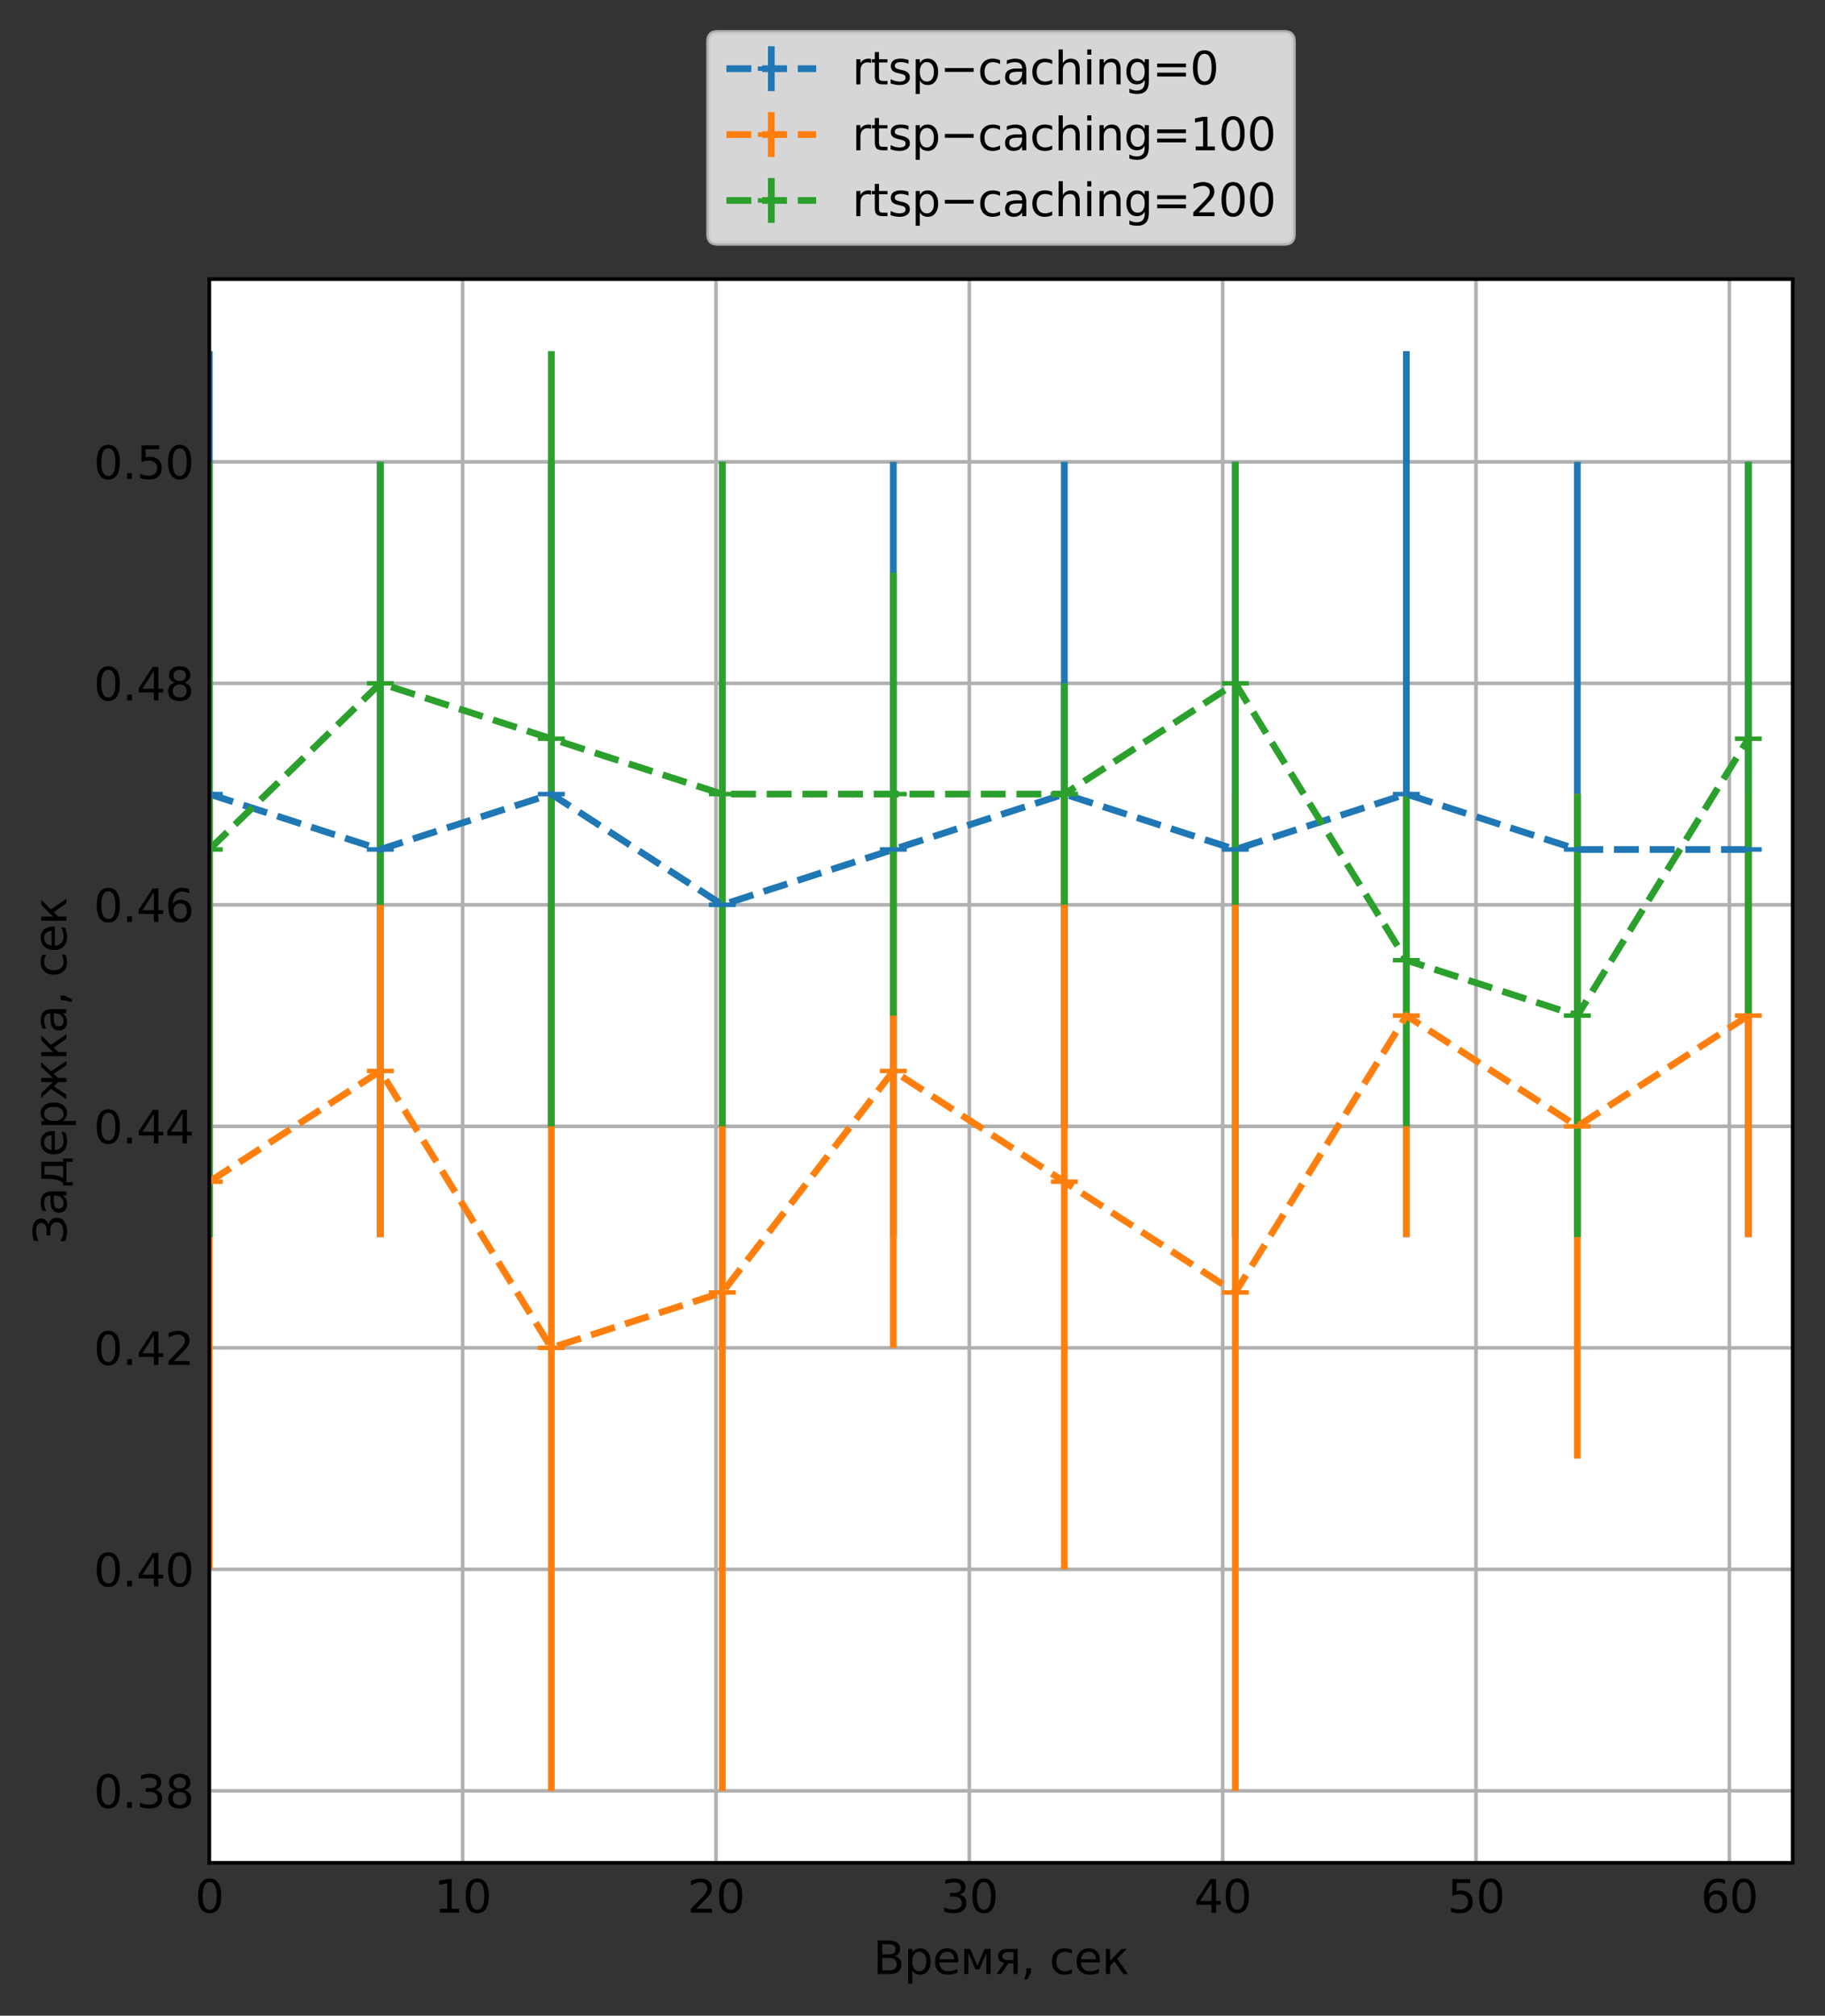 <?xml version="1.0" encoding="utf-8" standalone="no"?>
<!DOCTYPE svg PUBLIC "-//W3C//DTD SVG 1.1//EN"
  "http://www.w3.org/Graphics/SVG/1.1/DTD/svg11.dtd">
<svg xmlns:xlink="http://www.w3.org/1999/xlink" width="406.644pt" height="449.032pt" viewBox="0 0 406.644 449.032" xmlns="http://www.w3.org/2000/svg" version="1.1">
 <rect x="0" y="0" width="406.644" height="449.032" fill="#333333" stroke="none"/>
 <defs>
  <style type="text/css">*{stroke-linejoin: round; stroke-linecap: butt}</style>
 </defs>
 <g id="figure_1">
  <g id="patch_1">
   <path d="M 0 449.032 
L 406.644 449.032 
L 406.644 0 
L 0 0 
L 0 449.032 
z
" style="fill: none"/>
  </g>
  <g id="axes_1">
   <g id="patch_2">
    <path d="M 46.644 414.976 
L 399.444 414.976 
L 399.444 62.176 
L 46.644 62.176 
z
" style="fill: #ffffff"/>
   </g>
   <g id="matplotlib.axis_1">
    <g id="xtick_1">
     <g id="line2d_1">
      <path d="M 46.644 414.976 
L 46.644 62.176 
" clip-path="url(#p36dd90686d)" style="fill: none; stroke: #b0b0b0; stroke-width: 0.8; stroke-linecap: square"/>
     </g>
     <g id="line2d_2"/>
     <g id="text_1">
      <!-- 0 -->
      <g transform="translate(43.462 426.074)scale(0.1 -0.1)">
       <defs>
        <path id="DejaVuSans-30" d="M 2034 4250 
Q 1547 4250 1301 3770 
Q 1056 3291 1056 2328 
Q 1056 1369 1301 889 
Q 1547 409 2034 409 
Q 2525 409 2770 889 
Q 3016 1369 3016 2328 
Q 3016 3291 2770 3770 
Q 2525 4250 2034 4250 
z
M 2034 4750 
Q 2819 4750 3233 4129 
Q 3647 3509 3647 2328 
Q 3647 1150 3233 529 
Q 2819 -91 2034 -91 
Q 1250 -91 836 529 
Q 422 1150 422 2328 
Q 422 3509 836 4129 
Q 1250 4750 2034 4750 
z
" transform="scale(0.016)"/>
       </defs>
       <use xlink:href="#DejaVuSans-30"/>
      </g>
     </g>
    </g>
    <g id="xtick_2">
     <g id="line2d_3">
      <path d="M 103.092 414.976 
L 103.092 62.176 
" clip-path="url(#p36dd90686d)" style="fill: none; stroke: #b0b0b0; stroke-width: 0.8; stroke-linecap: square"/>
     </g>
     <g id="line2d_4"/>
     <g id="text_2">
      <!-- 10 -->
      <g transform="translate(96.729 426.074)scale(0.1 -0.1)">
       <defs>
        <path id="DejaVuSans-31" d="M 794 531 
L 1825 531 
L 1825 4091 
L 703 3866 
L 703 4441 
L 1819 4666 
L 2450 4666 
L 2450 531 
L 3481 531 
L 3481 0 
L 794 0 
L 794 531 
z
" transform="scale(0.016)"/>
       </defs>
       <use xlink:href="#DejaVuSans-31"/>
       <use xlink:href="#DejaVuSans-30" x="63.623"/>
      </g>
     </g>
    </g>
    <g id="xtick_3">
     <g id="line2d_5">
      <path d="M 159.54 414.976 
L 159.54 62.176 
" clip-path="url(#p36dd90686d)" style="fill: none; stroke: #b0b0b0; stroke-width: 0.8; stroke-linecap: square"/>
     </g>
     <g id="line2d_6"/>
     <g id="text_3">
      <!-- 20 -->
      <g transform="translate(153.177 426.074)scale(0.1 -0.1)">
       <defs>
        <path id="DejaVuSans-32" d="M 1228 531 
L 3431 531 
L 3431 0 
L 469 0 
L 469 531 
Q 828 903 1448 1529 
Q 2069 2156 2228 2338 
Q 2531 2678 2651 2914 
Q 2772 3150 2772 3378 
Q 2772 3750 2511 3984 
Q 2250 4219 1831 4219 
Q 1534 4219 1204 4116 
Q 875 4013 500 3803 
L 500 4441 
Q 881 4594 1212 4672 
Q 1544 4750 1819 4750 
Q 2544 4750 2975 4387 
Q 3406 4025 3406 3419 
Q 3406 3131 3298 2873 
Q 3191 2616 2906 2266 
Q 2828 2175 2409 1742 
Q 1991 1309 1228 531 
z
" transform="scale(0.016)"/>
       </defs>
       <use xlink:href="#DejaVuSans-32"/>
       <use xlink:href="#DejaVuSans-30" x="63.623"/>
      </g>
     </g>
    </g>
    <g id="xtick_4">
     <g id="line2d_7">
      <path d="M 215.988 414.976 
L 215.988 62.176 
" clip-path="url(#p36dd90686d)" style="fill: none; stroke: #b0b0b0; stroke-width: 0.8; stroke-linecap: square"/>
     </g>
     <g id="line2d_8"/>
     <g id="text_4">
      <!-- 30 -->
      <g transform="translate(209.625 426.074)scale(0.1 -0.1)">
       <defs>
        <path id="DejaVuSans-33" d="M 2597 2516 
Q 3050 2419 3304 2112 
Q 3559 1806 3559 1356 
Q 3559 666 3084 287 
Q 2609 -91 1734 -91 
Q 1441 -91 1130 -33 
Q 819 25 488 141 
L 488 750 
Q 750 597 1062 519 
Q 1375 441 1716 441 
Q 2309 441 2620 675 
Q 2931 909 2931 1356 
Q 2931 1769 2642 2001 
Q 2353 2234 1838 2234 
L 1294 2234 
L 1294 2753 
L 1863 2753 
Q 2328 2753 2575 2939 
Q 2822 3125 2822 3475 
Q 2822 3834 2567 4026 
Q 2313 4219 1838 4219 
Q 1578 4219 1281 4162 
Q 984 4106 628 3988 
L 628 4550 
Q 988 4650 1302 4700 
Q 1616 4750 1894 4750 
Q 2613 4750 3031 4423 
Q 3450 4097 3450 3541 
Q 3450 3153 3228 2886 
Q 3006 2619 2597 2516 
z
" transform="scale(0.016)"/>
       </defs>
       <use xlink:href="#DejaVuSans-33"/>
       <use xlink:href="#DejaVuSans-30" x="63.623"/>
      </g>
     </g>
    </g>
    <g id="xtick_5">
     <g id="line2d_9">
      <path d="M 272.436 414.976 
L 272.436 62.176 
" clip-path="url(#p36dd90686d)" style="fill: none; stroke: #b0b0b0; stroke-width: 0.8; stroke-linecap: square"/>
     </g>
     <g id="line2d_10"/>
     <g id="text_5">
      <!-- 40 -->
      <g transform="translate(266.073 426.074)scale(0.1 -0.1)">
       <defs>
        <path id="DejaVuSans-34" d="M 2419 4116 
L 825 1625 
L 2419 1625 
L 2419 4116 
z
M 2253 4666 
L 3047 4666 
L 3047 1625 
L 3713 1625 
L 3713 1100 
L 3047 1100 
L 3047 0 
L 2419 0 
L 2419 1100 
L 313 1100 
L 313 1709 
L 2253 4666 
z
" transform="scale(0.016)"/>
       </defs>
       <use xlink:href="#DejaVuSans-34"/>
       <use xlink:href="#DejaVuSans-30" x="63.623"/>
      </g>
     </g>
    </g>
    <g id="xtick_6">
     <g id="line2d_11">
      <path d="M 328.884 414.976 
L 328.884 62.176 
" clip-path="url(#p36dd90686d)" style="fill: none; stroke: #b0b0b0; stroke-width: 0.8; stroke-linecap: square"/>
     </g>
     <g id="line2d_12"/>
     <g id="text_6">
      <!-- 50 -->
      <g transform="translate(322.521 426.074)scale(0.1 -0.1)">
       <defs>
        <path id="DejaVuSans-35" d="M 691 4666 
L 3169 4666 
L 3169 4134 
L 1269 4134 
L 1269 2991 
Q 1406 3038 1543 3061 
Q 1681 3084 1819 3084 
Q 2600 3084 3056 2656 
Q 3513 2228 3513 1497 
Q 3513 744 3044 326 
Q 2575 -91 1722 -91 
Q 1428 -91 1123 -41 
Q 819 9 494 109 
L 494 744 
Q 775 591 1075 516 
Q 1375 441 1709 441 
Q 2250 441 2565 725 
Q 2881 1009 2881 1497 
Q 2881 1984 2565 2268 
Q 2250 2553 1709 2553 
Q 1456 2553 1204 2497 
Q 953 2441 691 2322 
L 691 4666 
z
" transform="scale(0.016)"/>
       </defs>
       <use xlink:href="#DejaVuSans-35"/>
       <use xlink:href="#DejaVuSans-30" x="63.623"/>
      </g>
     </g>
    </g>
    <g id="xtick_7">
     <g id="line2d_13">
      <path d="M 385.332 414.976 
L 385.332 62.176 
" clip-path="url(#p36dd90686d)" style="fill: none; stroke: #b0b0b0; stroke-width: 0.8; stroke-linecap: square"/>
     </g>
     <g id="line2d_14"/>
     <g id="text_7">
      <!-- 60 -->
      <g transform="translate(378.969 426.074)scale(0.1 -0.1)">
       <defs>
        <path id="DejaVuSans-36" d="M 2113 2584 
Q 1688 2584 1439 2293 
Q 1191 2003 1191 1497 
Q 1191 994 1439 701 
Q 1688 409 2113 409 
Q 2538 409 2786 701 
Q 3034 994 3034 1497 
Q 3034 2003 2786 2293 
Q 2538 2584 2113 2584 
z
M 3366 4563 
L 3366 3988 
Q 3128 4100 2886 4159 
Q 2644 4219 2406 4219 
Q 1781 4219 1451 3797 
Q 1122 3375 1075 2522 
Q 1259 2794 1537 2939 
Q 1816 3084 2150 3084 
Q 2853 3084 3261 2657 
Q 3669 2231 3669 1497 
Q 3669 778 3244 343 
Q 2819 -91 2113 -91 
Q 1303 -91 875 529 
Q 447 1150 447 2328 
Q 447 3434 972 4092 
Q 1497 4750 2381 4750 
Q 2619 4750 2861 4703 
Q 3103 4656 3366 4563 
z
" transform="scale(0.016)"/>
       </defs>
       <use xlink:href="#DejaVuSans-36"/>
       <use xlink:href="#DejaVuSans-30" x="63.623"/>
      </g>
     </g>
    </g>
    <g id="text_8">
     <!-- Время, сек -->
     <g transform="translate(194.559 439.753)scale(0.1 -0.1)">
      <defs>
       <path id="DejaVuSans-412" d="M 1259 2228 
L 1259 519 
L 2272 519 
Q 2781 519 3026 730 
Q 3272 941 3272 1375 
Q 3272 1813 3026 2020 
Q 2781 2228 2272 2228 
L 1259 2228 
z
M 1259 4147 
L 1259 2741 
L 2194 2741 
Q 2656 2741 2882 2914 
Q 3109 3088 3109 3444 
Q 3109 3797 2882 3972 
Q 2656 4147 2194 4147 
L 1259 4147 
z
M 628 4666 
L 2241 4666 
Q 2963 4666 3353 4366 
Q 3744 4066 3744 3513 
Q 3744 3084 3544 2831 
Q 3344 2578 2956 2516 
Q 3422 2416 3680 2098 
Q 3938 1781 3938 1306 
Q 3938 681 3513 340 
Q 3088 0 2303 0 
L 628 0 
L 628 4666 
z
" transform="scale(0.016)"/>
       <path id="DejaVuSans-440" d="M 1159 525 
L 1159 -1331 
L 581 -1331 
L 581 3500 
L 1159 3500 
L 1159 2969 
Q 1341 3281 1617 3432 
Q 1894 3584 2278 3584 
Q 2916 3584 3314 3078 
Q 3713 2572 3713 1747 
Q 3713 922 3314 415 
Q 2916 -91 2278 -91 
Q 1894 -91 1617 61 
Q 1341 213 1159 525 
z
M 3116 1747 
Q 3116 2381 2855 2742 
Q 2594 3103 2138 3103 
Q 1681 3103 1420 2742 
Q 1159 2381 1159 1747 
Q 1159 1113 1420 752 
Q 1681 391 2138 391 
Q 2594 391 2855 752 
Q 3116 1113 3116 1747 
z
" transform="scale(0.016)"/>
       <path id="DejaVuSans-435" d="M 3597 1894 
L 3597 1613 
L 953 1613 
Q 991 1019 1311 708 
Q 1631 397 2203 397 
Q 2534 397 2845 478 
Q 3156 559 3463 722 
L 3463 178 
Q 3153 47 2828 -22 
Q 2503 -91 2169 -91 
Q 1331 -91 842 396 
Q 353 884 353 1716 
Q 353 2575 817 3079 
Q 1281 3584 2069 3584 
Q 2775 3584 3186 3129 
Q 3597 2675 3597 1894 
z
M 3022 2063 
Q 3016 2534 2758 2815 
Q 2500 3097 2075 3097 
Q 1594 3097 1305 2825 
Q 1016 2553 972 2059 
L 3022 2063 
z
" transform="scale(0.016)"/>
       <path id="DejaVuSans-43c" d="M 581 3500 
L 1422 3500 
L 2416 1156 
L 3413 3500 
L 4247 3500 
L 4247 0 
L 3669 0 
L 3669 2950 
L 2703 672 
L 2128 672 
L 1159 2950 
L 1159 0 
L 581 0 
L 581 3500 
z
" transform="scale(0.016)"/>
       <path id="DejaVuSans-44f" d="M 1181 2491 
Q 1181 2231 1381 2084 
Q 1581 1938 1953 1938 
L 2728 1938 
L 2728 3041 
L 1953 3041 
Q 1581 3041 1381 2897 
Q 1181 2753 1181 2491 
z
M 363 0 
L 1431 1534 
Q 1069 1616 828 1830 
Q 588 2044 588 2491 
Q 588 2997 923 3248 
Q 1259 3500 1938 3500 
L 3306 3500 
L 3306 0 
L 2728 0 
L 2728 1478 
L 2013 1478 
L 981 0 
L 363 0 
z
" transform="scale(0.016)"/>
       <path id="DejaVuSans-2c" d="M 750 794 
L 1409 794 
L 1409 256 
L 897 -744 
L 494 -744 
L 750 256 
L 750 794 
z
" transform="scale(0.016)"/>
       <path id="DejaVuSans-20" transform="scale(0.016)"/>
       <path id="DejaVuSans-441" d="M 3122 3366 
L 3122 2828 
Q 2878 2963 2633 3030 
Q 2388 3097 2138 3097 
Q 1578 3097 1268 2742 
Q 959 2388 959 1747 
Q 959 1106 1268 751 
Q 1578 397 2138 397 
Q 2388 397 2633 464 
Q 2878 531 3122 666 
L 3122 134 
Q 2881 22 2623 -34 
Q 2366 -91 2075 -91 
Q 1284 -91 818 406 
Q 353 903 353 1747 
Q 353 2603 823 3093 
Q 1294 3584 2113 3584 
Q 2378 3584 2631 3529 
Q 2884 3475 3122 3366 
z
" transform="scale(0.016)"/>
       <path id="DejaVuSans-43a" d="M 581 3500 
L 1153 3500 
L 1153 1856 
L 2775 3500 
L 3481 3500 
L 2144 2147 
L 3653 0 
L 3009 0 
L 1769 1766 
L 1153 1141 
L 1153 0 
L 581 0 
L 581 3500 
z
" transform="scale(0.016)"/>
      </defs>
      <use xlink:href="#DejaVuSans-412"/>
      <use xlink:href="#DejaVuSans-440" x="68.604"/>
      <use xlink:href="#DejaVuSans-435" x="132.08"/>
      <use xlink:href="#DejaVuSans-43c" x="193.604"/>
      <use xlink:href="#DejaVuSans-44f" x="269.043"/>
      <use xlink:href="#DejaVuSans-2c" x="329.199"/>
      <use xlink:href="#DejaVuSans-20" x="360.986"/>
      <use xlink:href="#DejaVuSans-441" x="392.773"/>
      <use xlink:href="#DejaVuSans-435" x="447.754"/>
      <use xlink:href="#DejaVuSans-43a" x="509.277"/>
     </g>
    </g>
   </g>
   <g id="matplotlib.axis_2">
    <g id="ytick_1">
     <g id="line2d_15">
      <path d="M 46.644 398.94 
L 399.444 398.94 
" clip-path="url(#p36dd90686d)" style="fill: none; stroke: #b0b0b0; stroke-width: 0.8; stroke-linecap: square"/>
     </g>
     <g id="line2d_16"/>
     <g id="text_9">
      <!-- 0.38 -->
      <g transform="translate(20.878 402.739)scale(0.1 -0.1)">
       <defs>
        <path id="DejaVuSans-2e" d="M 684 794 
L 1344 794 
L 1344 0 
L 684 0 
L 684 794 
z
" transform="scale(0.016)"/>
        <path id="DejaVuSans-38" d="M 2034 2216 
Q 1584 2216 1326 1975 
Q 1069 1734 1069 1313 
Q 1069 891 1326 650 
Q 1584 409 2034 409 
Q 2484 409 2743 651 
Q 3003 894 3003 1313 
Q 3003 1734 2745 1975 
Q 2488 2216 2034 2216 
z
M 1403 2484 
Q 997 2584 770 2862 
Q 544 3141 544 3541 
Q 544 4100 942 4425 
Q 1341 4750 2034 4750 
Q 2731 4750 3128 4425 
Q 3525 4100 3525 3541 
Q 3525 3141 3298 2862 
Q 3072 2584 2669 2484 
Q 3125 2378 3379 2068 
Q 3634 1759 3634 1313 
Q 3634 634 3220 271 
Q 2806 -91 2034 -91 
Q 1263 -91 848 271 
Q 434 634 434 1313 
Q 434 1759 690 2068 
Q 947 2378 1403 2484 
z
M 1172 3481 
Q 1172 3119 1398 2916 
Q 1625 2713 2034 2713 
Q 2441 2713 2670 2916 
Q 2900 3119 2900 3481 
Q 2900 3844 2670 4047 
Q 2441 4250 2034 4250 
Q 1625 4250 1398 4047 
Q 1172 3844 1172 3481 
z
" transform="scale(0.016)"/>
       </defs>
       <use xlink:href="#DejaVuSans-30"/>
       <use xlink:href="#DejaVuSans-2e" x="63.623"/>
       <use xlink:href="#DejaVuSans-33" x="95.41"/>
       <use xlink:href="#DejaVuSans-38" x="159.033"/>
      </g>
     </g>
    </g>
    <g id="ytick_2">
     <g id="line2d_17">
      <path d="M 46.644 349.597 
L 399.444 349.597 
" clip-path="url(#p36dd90686d)" style="fill: none; stroke: #b0b0b0; stroke-width: 0.8; stroke-linecap: square"/>
     </g>
     <g id="line2d_18"/>
     <g id="text_10">
      <!-- 0.40 -->
      <g transform="translate(20.878 353.396)scale(0.1 -0.1)">
       <use xlink:href="#DejaVuSans-30"/>
       <use xlink:href="#DejaVuSans-2e" x="63.623"/>
       <use xlink:href="#DejaVuSans-34" x="95.41"/>
       <use xlink:href="#DejaVuSans-30" x="159.033"/>
      </g>
     </g>
    </g>
    <g id="ytick_3">
     <g id="line2d_19">
      <path d="M 46.644 300.254 
L 399.444 300.254 
" clip-path="url(#p36dd90686d)" style="fill: none; stroke: #b0b0b0; stroke-width: 0.8; stroke-linecap: square"/>
     </g>
     <g id="line2d_20"/>
     <g id="text_11">
      <!-- 0.42 -->
      <g transform="translate(20.878 304.054)scale(0.1 -0.1)">
       <use xlink:href="#DejaVuSans-30"/>
       <use xlink:href="#DejaVuSans-2e" x="63.623"/>
       <use xlink:href="#DejaVuSans-34" x="95.41"/>
       <use xlink:href="#DejaVuSans-32" x="159.033"/>
      </g>
     </g>
    </g>
    <g id="ytick_4">
     <g id="line2d_21">
      <path d="M 46.644 250.912 
L 399.444 250.912 
" clip-path="url(#p36dd90686d)" style="fill: none; stroke: #b0b0b0; stroke-width: 0.8; stroke-linecap: square"/>
     </g>
     <g id="line2d_22"/>
     <g id="text_12">
      <!-- 0.44 -->
      <g transform="translate(20.878 254.711)scale(0.1 -0.1)">
       <use xlink:href="#DejaVuSans-30"/>
       <use xlink:href="#DejaVuSans-2e" x="63.623"/>
       <use xlink:href="#DejaVuSans-34" x="95.41"/>
       <use xlink:href="#DejaVuSans-34" x="159.033"/>
      </g>
     </g>
    </g>
    <g id="ytick_5">
     <g id="line2d_23">
      <path d="M 46.644 201.569 
L 399.444 201.569 
" clip-path="url(#p36dd90686d)" style="fill: none; stroke: #b0b0b0; stroke-width: 0.8; stroke-linecap: square"/>
     </g>
     <g id="line2d_24"/>
     <g id="text_13">
      <!-- 0.46 -->
      <g transform="translate(20.878 205.368)scale(0.1 -0.1)">
       <use xlink:href="#DejaVuSans-30"/>
       <use xlink:href="#DejaVuSans-2e" x="63.623"/>
       <use xlink:href="#DejaVuSans-34" x="95.41"/>
       <use xlink:href="#DejaVuSans-36" x="159.033"/>
      </g>
     </g>
    </g>
    <g id="ytick_6">
     <g id="line2d_25">
      <path d="M 46.644 152.226 
L 399.444 152.226 
" clip-path="url(#p36dd90686d)" style="fill: none; stroke: #b0b0b0; stroke-width: 0.8; stroke-linecap: square"/>
     </g>
     <g id="line2d_26"/>
     <g id="text_14">
      <!-- 0.48 -->
      <g transform="translate(20.878 156.026)scale(0.1 -0.1)">
       <use xlink:href="#DejaVuSans-30"/>
       <use xlink:href="#DejaVuSans-2e" x="63.623"/>
       <use xlink:href="#DejaVuSans-34" x="95.41"/>
       <use xlink:href="#DejaVuSans-38" x="159.033"/>
      </g>
     </g>
    </g>
    <g id="ytick_7">
     <g id="line2d_27">
      <path d="M 46.644 102.884 
L 399.444 102.884 
" clip-path="url(#p36dd90686d)" style="fill: none; stroke: #b0b0b0; stroke-width: 0.8; stroke-linecap: square"/>
     </g>
     <g id="line2d_28"/>
     <g id="text_15">
      <!-- 0.50 -->
      <g transform="translate(20.878 106.683)scale(0.1 -0.1)">
       <use xlink:href="#DejaVuSans-30"/>
       <use xlink:href="#DejaVuSans-2e" x="63.623"/>
       <use xlink:href="#DejaVuSans-35" x="95.41"/>
       <use xlink:href="#DejaVuSans-30" x="159.033"/>
      </g>
     </g>
    </g>
    <g id="text_16">
     <!-- Задержка, сек -->
     <g transform="translate(14.798 277.167)rotate(-90)scale(0.1 -0.1)">
      <defs>
       <path id="DejaVuSans-417" d="M 1828 4750 
Q 2597 4750 3084 4423 
Q 3572 4097 3572 3541 
Q 3572 3153 3350 2886 
Q 3128 2619 2719 2516 
Q 3172 2419 3426 2112 
Q 3681 1806 3681 1356 
Q 3681 638 3126 273 
Q 2572 -91 1828 -91 
Q 1447 -91 1003 12 
Q 559 116 422 203 
L 422 853 
Q 900 575 1164 508 
Q 1428 441 1816 441 
Q 2403 441 2728 666 
Q 3053 891 3053 1356 
Q 3053 1769 2764 2001 
Q 2475 2234 1866 2234 
L 1228 2234 
L 1228 2753 
L 1891 2753 
Q 2450 2753 2697 2939 
Q 2944 3125 2944 3475 
Q 2944 3834 2689 4026 
Q 2434 4219 1816 4219 
Q 1397 4219 1253 4181 
Q 1109 4144 469 3903 
L 469 4519 
Q 822 4644 1190 4697 
Q 1559 4750 1828 4750 
z
" transform="scale(0.016)"/>
       <path id="DejaVuSans-430" d="M 2194 1759 
Q 1497 1759 1228 1600 
Q 959 1441 959 1056 
Q 959 750 1161 570 
Q 1363 391 1709 391 
Q 2188 391 2477 730 
Q 2766 1069 2766 1631 
L 2766 1759 
L 2194 1759 
z
M 3341 1997 
L 3341 0 
L 2766 0 
L 2766 531 
Q 2569 213 2275 61 
Q 1981 -91 1556 -91 
Q 1019 -91 701 211 
Q 384 513 384 1019 
Q 384 1609 779 1909 
Q 1175 2209 1959 2209 
L 2766 2209 
L 2766 2266 
Q 2766 2663 2505 2880 
Q 2244 3097 1772 3097 
Q 1472 3097 1187 3025 
Q 903 2953 641 2809 
L 641 3341 
Q 956 3463 1253 3523 
Q 1550 3584 1831 3584 
Q 2591 3584 2966 3190 
Q 3341 2797 3341 1997 
z
" transform="scale(0.016)"/>
       <path id="DejaVuSans-434" d="M 1384 459 
L 3053 459 
L 3053 3041 
L 1844 3041 
L 1844 2603 
Q 1844 1316 1475 628 
L 1384 459 
z
M 550 459 
Q 834 584 959 850 
Q 1266 1509 1266 2838 
L 1266 3500 
L 3631 3500 
L 3631 459 
L 4091 459 
L 4091 -884 
L 3631 -884 
L 3631 0 
L 794 0 
L 794 -884 
L 334 -884 
L 334 459 
L 550 459 
z
" transform="scale(0.016)"/>
       <path id="DejaVuSans-436" d="M 2597 3500 
L 3169 3500 
L 3169 1856 
L 4697 3500 
L 5366 3500 
L 4109 2153 
L 5547 0 
L 4931 0 
L 3753 1769 
L 3169 1141 
L 3169 0 
L 2597 0 
L 2597 1141 
L 2013 1769 
L 834 0 
L 219 0 
L 1656 2153 
L 400 3500 
L 1069 3500 
L 2597 1856 
L 2597 3500 
z
" transform="scale(0.016)"/>
      </defs>
      <use xlink:href="#DejaVuSans-417"/>
      <use xlink:href="#DejaVuSans-430" x="64.111"/>
      <use xlink:href="#DejaVuSans-434" x="125.391"/>
      <use xlink:href="#DejaVuSans-435" x="194.531"/>
      <use xlink:href="#DejaVuSans-440" x="256.055"/>
      <use xlink:href="#DejaVuSans-436" x="319.531"/>
      <use xlink:href="#DejaVuSans-43a" x="409.619"/>
      <use xlink:href="#DejaVuSans-430" x="470.02"/>
      <use xlink:href="#DejaVuSans-2c" x="531.299"/>
      <use xlink:href="#DejaVuSans-20" x="563.086"/>
      <use xlink:href="#DejaVuSans-441" x="594.873"/>
      <use xlink:href="#DejaVuSans-435" x="649.854"/>
      <use xlink:href="#DejaVuSans-43a" x="711.377"/>
     </g>
    </g>
   </g>
   <g id="LineCollection_1">
    <path d="M 46.644 275.583 
L 46.644 78.212 
" clip-path="url(#p36dd90686d)" style="fill: none; stroke: #1f77b4; stroke-width: 1.5"/>
    <path d="M 84.746 275.583 
L 84.746 102.884 
" clip-path="url(#p36dd90686d)" style="fill: none; stroke: #1f77b4; stroke-width: 1.5"/>
    <path d="M 122.849 250.912 
L 122.849 102.884 
" clip-path="url(#p36dd90686d)" style="fill: none; stroke: #1f77b4; stroke-width: 1.5"/>
    <path d="M 160.951 300.254 
L 160.951 102.884 
" clip-path="url(#p36dd90686d)" style="fill: none; stroke: #1f77b4; stroke-width: 1.5"/>
    <path d="M 199.053 275.583 
L 199.053 102.884 
" clip-path="url(#p36dd90686d)" style="fill: none; stroke: #1f77b4; stroke-width: 1.5"/>
    <path d="M 237.156 250.912 
L 237.156 102.884 
" clip-path="url(#p36dd90686d)" style="fill: none; stroke: #1f77b4; stroke-width: 1.5"/>
    <path d="M 275.258 275.583 
L 275.258 102.884 
" clip-path="url(#p36dd90686d)" style="fill: none; stroke: #1f77b4; stroke-width: 1.5"/>
    <path d="M 313.361 275.583 
L 313.361 78.212 
" clip-path="url(#p36dd90686d)" style="fill: none; stroke: #1f77b4; stroke-width: 1.5"/>
    <path d="M 351.463 275.583 
L 351.463 102.884 
" clip-path="url(#p36dd90686d)" style="fill: none; stroke: #1f77b4; stroke-width: 1.5"/>
    <path d="M 389.565 275.583 
L 389.565 102.884 
" clip-path="url(#p36dd90686d)" style="fill: none; stroke: #1f77b4; stroke-width: 1.5"/>
   </g>
   <g id="LineCollection_2">
    <path d="M 46.644 349.597 
L 46.644 176.898 
" clip-path="url(#p36dd90686d)" style="fill: none; stroke: #ff7f0e; stroke-width: 1.5"/>
    <path d="M 84.746 275.583 
L 84.746 201.569 
" clip-path="url(#p36dd90686d)" style="fill: none; stroke: #ff7f0e; stroke-width: 1.5"/>
    <path d="M 122.849 398.94 
L 122.849 201.569 
" clip-path="url(#p36dd90686d)" style="fill: none; stroke: #ff7f0e; stroke-width: 1.5"/>
    <path d="M 160.951 398.94 
L 160.951 176.898 
" clip-path="url(#p36dd90686d)" style="fill: none; stroke: #ff7f0e; stroke-width: 1.5"/>
    <path d="M 199.053 300.254 
L 199.053 176.898 
" clip-path="url(#p36dd90686d)" style="fill: none; stroke: #ff7f0e; stroke-width: 1.5"/>
    <path d="M 237.156 349.597 
L 237.156 176.898 
" clip-path="url(#p36dd90686d)" style="fill: none; stroke: #ff7f0e; stroke-width: 1.5"/>
    <path d="M 275.258 398.94 
L 275.258 176.898 
" clip-path="url(#p36dd90686d)" style="fill: none; stroke: #ff7f0e; stroke-width: 1.5"/>
    <path d="M 313.361 275.583 
L 313.361 176.898 
" clip-path="url(#p36dd90686d)" style="fill: none; stroke: #ff7f0e; stroke-width: 1.5"/>
    <path d="M 351.463 324.926 
L 351.463 176.898 
" clip-path="url(#p36dd90686d)" style="fill: none; stroke: #ff7f0e; stroke-width: 1.5"/>
    <path d="M 389.565 275.583 
L 389.565 176.898 
" clip-path="url(#p36dd90686d)" style="fill: none; stroke: #ff7f0e; stroke-width: 1.5"/>
   </g>
   <g id="LineCollection_3">
    <path d="M 46.644 275.583 
L 46.644 102.884 
" clip-path="url(#p36dd90686d)" style="fill: none; stroke: #2ca02c; stroke-width: 1.5"/>
    <path d="M 84.746 201.569 
L 84.746 102.884 
" clip-path="url(#p36dd90686d)" style="fill: none; stroke: #2ca02c; stroke-width: 1.5"/>
    <path d="M 122.849 250.912 
L 122.849 78.212 
" clip-path="url(#p36dd90686d)" style="fill: none; stroke: #2ca02c; stroke-width: 1.5"/>
    <path d="M 160.951 250.912 
L 160.951 102.884 
" clip-path="url(#p36dd90686d)" style="fill: none; stroke: #2ca02c; stroke-width: 1.5"/>
    <path d="M 199.053 226.24 
L 199.053 127.555 
" clip-path="url(#p36dd90686d)" style="fill: none; stroke: #2ca02c; stroke-width: 1.5"/>
    <path d="M 237.156 201.569 
L 237.156 152.226 
" clip-path="url(#p36dd90686d)" style="fill: none; stroke: #2ca02c; stroke-width: 1.5"/>
    <path d="M 275.258 201.569 
L 275.258 102.884 
" clip-path="url(#p36dd90686d)" style="fill: none; stroke: #2ca02c; stroke-width: 1.5"/>
    <path d="M 313.361 250.912 
L 313.361 176.898 
" clip-path="url(#p36dd90686d)" style="fill: none; stroke: #2ca02c; stroke-width: 1.5"/>
    <path d="M 351.463 275.583 
L 351.463 176.898 
" clip-path="url(#p36dd90686d)" style="fill: none; stroke: #2ca02c; stroke-width: 1.5"/>
    <path d="M 389.565 226.24 
L 389.565 102.884 
" clip-path="url(#p36dd90686d)" style="fill: none; stroke: #2ca02c; stroke-width: 1.5"/>
   </g>
   <g id="line2d_29">
    <path d="M 46.644 176.898 
L 84.746 189.233 
L 122.849 176.898 
L 160.951 201.569 
L 199.053 189.233 
L 237.156 176.898 
L 275.258 189.233 
L 313.361 176.898 
L 351.463 189.233 
L 389.565 189.233 
" clip-path="url(#p36dd90686d)" style="fill: none; stroke-dasharray: 5.55,2.4; stroke-dashoffset: 0; stroke: #1f77b4; stroke-width: 1.5"/>
    <defs>
     <path id="m000911a4c1" d="M 3 0 
L -3 -0 
" style="stroke: #1f77b4"/>
    </defs>
    <g clip-path="url(#p36dd90686d)">
     <use xlink:href="#m000911a4c1" x="46.644" y="176.898" style="fill: #1f77b4; stroke: #1f77b4"/>
     <use xlink:href="#m000911a4c1" x="84.746" y="189.233" style="fill: #1f77b4; stroke: #1f77b4"/>
     <use xlink:href="#m000911a4c1" x="122.849" y="176.898" style="fill: #1f77b4; stroke: #1f77b4"/>
     <use xlink:href="#m000911a4c1" x="160.951" y="201.569" style="fill: #1f77b4; stroke: #1f77b4"/>
     <use xlink:href="#m000911a4c1" x="199.053" y="189.233" style="fill: #1f77b4; stroke: #1f77b4"/>
     <use xlink:href="#m000911a4c1" x="237.156" y="176.898" style="fill: #1f77b4; stroke: #1f77b4"/>
     <use xlink:href="#m000911a4c1" x="275.258" y="189.233" style="fill: #1f77b4; stroke: #1f77b4"/>
     <use xlink:href="#m000911a4c1" x="313.361" y="176.898" style="fill: #1f77b4; stroke: #1f77b4"/>
     <use xlink:href="#m000911a4c1" x="351.463" y="189.233" style="fill: #1f77b4; stroke: #1f77b4"/>
     <use xlink:href="#m000911a4c1" x="389.565" y="189.233" style="fill: #1f77b4; stroke: #1f77b4"/>
    </g>
   </g>
   <g id="line2d_30">
    <path d="M 46.644 263.247 
L 84.746 238.576 
L 122.849 300.254 
L 160.951 287.919 
L 199.053 238.576 
L 237.156 263.247 
L 275.258 287.919 
L 313.361 226.24 
L 351.463 250.912 
L 389.565 226.24 
" clip-path="url(#p36dd90686d)" style="fill: none; stroke-dasharray: 5.55,2.4; stroke-dashoffset: 0; stroke: #ff7f0e; stroke-width: 1.5"/>
    <defs>
     <path id="mad06338774" d="M 3 0 
L -3 -0 
" style="stroke: #ff7f0e"/>
    </defs>
    <g clip-path="url(#p36dd90686d)">
     <use xlink:href="#mad06338774" x="46.644" y="263.247" style="fill: #ff7f0e; stroke: #ff7f0e"/>
     <use xlink:href="#mad06338774" x="84.746" y="238.576" style="fill: #ff7f0e; stroke: #ff7f0e"/>
     <use xlink:href="#mad06338774" x="122.849" y="300.254" style="fill: #ff7f0e; stroke: #ff7f0e"/>
     <use xlink:href="#mad06338774" x="160.951" y="287.919" style="fill: #ff7f0e; stroke: #ff7f0e"/>
     <use xlink:href="#mad06338774" x="199.053" y="238.576" style="fill: #ff7f0e; stroke: #ff7f0e"/>
     <use xlink:href="#mad06338774" x="237.156" y="263.247" style="fill: #ff7f0e; stroke: #ff7f0e"/>
     <use xlink:href="#mad06338774" x="275.258" y="287.919" style="fill: #ff7f0e; stroke: #ff7f0e"/>
     <use xlink:href="#mad06338774" x="313.361" y="226.24" style="fill: #ff7f0e; stroke: #ff7f0e"/>
     <use xlink:href="#mad06338774" x="351.463" y="250.912" style="fill: #ff7f0e; stroke: #ff7f0e"/>
     <use xlink:href="#mad06338774" x="389.565" y="226.24" style="fill: #ff7f0e; stroke: #ff7f0e"/>
    </g>
   </g>
   <g id="line2d_31">
    <path d="M 46.644 189.233 
L 84.746 152.226 
L 122.849 164.562 
L 160.951 176.898 
L 199.053 176.898 
L 237.156 176.898 
L 275.258 152.226 
L 313.361 213.905 
L 351.463 226.24 
L 389.565 164.562 
" clip-path="url(#p36dd90686d)" style="fill: none; stroke-dasharray: 5.55,2.4; stroke-dashoffset: 0; stroke: #2ca02c; stroke-width: 1.5"/>
    <defs>
     <path id="m1050476f94" d="M 3 0 
L -3 -0 
" style="stroke: #2ca02c"/>
    </defs>
    <g clip-path="url(#p36dd90686d)">
     <use xlink:href="#m1050476f94" x="46.644" y="189.233" style="fill: #2ca02c; stroke: #2ca02c"/>
     <use xlink:href="#m1050476f94" x="84.746" y="152.226" style="fill: #2ca02c; stroke: #2ca02c"/>
     <use xlink:href="#m1050476f94" x="122.849" y="164.562" style="fill: #2ca02c; stroke: #2ca02c"/>
     <use xlink:href="#m1050476f94" x="160.951" y="176.898" style="fill: #2ca02c; stroke: #2ca02c"/>
     <use xlink:href="#m1050476f94" x="199.053" y="176.898" style="fill: #2ca02c; stroke: #2ca02c"/>
     <use xlink:href="#m1050476f94" x="237.156" y="176.898" style="fill: #2ca02c; stroke: #2ca02c"/>
     <use xlink:href="#m1050476f94" x="275.258" y="152.226" style="fill: #2ca02c; stroke: #2ca02c"/>
     <use xlink:href="#m1050476f94" x="313.361" y="213.905" style="fill: #2ca02c; stroke: #2ca02c"/>
     <use xlink:href="#m1050476f94" x="351.463" y="226.24" style="fill: #2ca02c; stroke: #2ca02c"/>
     <use xlink:href="#m1050476f94" x="389.565" y="164.562" style="fill: #2ca02c; stroke: #2ca02c"/>
    </g>
   </g>
   <g id="patch_3">
    <path d="M 46.644 414.976 
L 46.644 62.176 
" style="fill: none; stroke: #000000; stroke-width: 0.8; stroke-linejoin: miter; stroke-linecap: square"/>
   </g>
   <g id="patch_4">
    <path d="M 399.444 414.976 
L 399.444 62.176 
" style="fill: none; stroke: #000000; stroke-width: 0.8; stroke-linejoin: miter; stroke-linecap: square"/>
   </g>
   <g id="patch_5">
    <path d="M 46.644 414.976 
L 399.444 414.976 
" style="fill: none; stroke: #000000; stroke-width: 0.8; stroke-linejoin: miter; stroke-linecap: square"/>
   </g>
   <g id="patch_6">
    <path d="M 46.644 62.176 
L 399.444 62.176 
" style="fill: none; stroke: #000000; stroke-width: 0.8; stroke-linejoin: miter; stroke-linecap: square"/>
   </g>
   <g id="legend_1">
    <g id="patch_7">
     <path d="M 159.863 54.234 
L 286.225 54.234 
Q 288.225 54.234 288.225 52.234 
L 288.225 9.2 
Q 288.225 7.2 286.225 7.2 
L 159.863 7.2 
Q 157.863 7.2 157.863 9.2 
L 157.863 52.234 
Q 157.863 54.234 159.863 54.234 
z
" style="fill: #ffffff; opacity: 0.8; stroke: #cccccc; stroke-linejoin: miter"/>
    </g>
    <g id="LineCollection_4">
     <path d="M 171.863 20.298 
L 171.863 10.298 
" style="fill: none; stroke: #1f77b4; stroke-width: 1.5"/>
    </g>
    <g id="line2d_32">
     <path d="M 161.863 15.298 
L 181.863 15.298 
" style="fill: none; stroke-dasharray: 5.55,2.4; stroke-dashoffset: 0; stroke: #1f77b4; stroke-width: 1.5"/>
    </g>
    <g id="line2d_33">
     <g>
      <use xlink:href="#m000911a4c1" x="171.863" y="15.298" style="fill: #1f77b4; stroke: #1f77b4"/>
     </g>
    </g>
    <g id="text_17">
     <!-- rtsp−caching=0 -->
     <g transform="translate(189.863 18.798)scale(0.1 -0.1)">
      <defs>
       <path id="DejaVuSans-72" d="M 2631 2963 
Q 2534 3019 2420 3045 
Q 2306 3072 2169 3072 
Q 1681 3072 1420 2755 
Q 1159 2438 1159 1844 
L 1159 0 
L 581 0 
L 581 3500 
L 1159 3500 
L 1159 2956 
Q 1341 3275 1631 3429 
Q 1922 3584 2338 3584 
Q 2397 3584 2469 3576 
Q 2541 3569 2628 3553 
L 2631 2963 
z
" transform="scale(0.016)"/>
       <path id="DejaVuSans-74" d="M 1172 4494 
L 1172 3500 
L 2356 3500 
L 2356 3053 
L 1172 3053 
L 1172 1153 
Q 1172 725 1289 603 
Q 1406 481 1766 481 
L 2356 481 
L 2356 0 
L 1766 0 
Q 1100 0 847 248 
Q 594 497 594 1153 
L 594 3053 
L 172 3053 
L 172 3500 
L 594 3500 
L 594 4494 
L 1172 4494 
z
" transform="scale(0.016)"/>
       <path id="DejaVuSans-73" d="M 2834 3397 
L 2834 2853 
Q 2591 2978 2328 3040 
Q 2066 3103 1784 3103 
Q 1356 3103 1142 2972 
Q 928 2841 928 2578 
Q 928 2378 1081 2264 
Q 1234 2150 1697 2047 
L 1894 2003 
Q 2506 1872 2764 1633 
Q 3022 1394 3022 966 
Q 3022 478 2636 193 
Q 2250 -91 1575 -91 
Q 1294 -91 989 -36 
Q 684 19 347 128 
L 347 722 
Q 666 556 975 473 
Q 1284 391 1588 391 
Q 1994 391 2212 530 
Q 2431 669 2431 922 
Q 2431 1156 2273 1281 
Q 2116 1406 1581 1522 
L 1381 1569 
Q 847 1681 609 1914 
Q 372 2147 372 2553 
Q 372 3047 722 3315 
Q 1072 3584 1716 3584 
Q 2034 3584 2315 3537 
Q 2597 3491 2834 3397 
z
" transform="scale(0.016)"/>
       <path id="DejaVuSans-70" d="M 1159 525 
L 1159 -1331 
L 581 -1331 
L 581 3500 
L 1159 3500 
L 1159 2969 
Q 1341 3281 1617 3432 
Q 1894 3584 2278 3584 
Q 2916 3584 3314 3078 
Q 3713 2572 3713 1747 
Q 3713 922 3314 415 
Q 2916 -91 2278 -91 
Q 1894 -91 1617 61 
Q 1341 213 1159 525 
z
M 3116 1747 
Q 3116 2381 2855 2742 
Q 2594 3103 2138 3103 
Q 1681 3103 1420 2742 
Q 1159 2381 1159 1747 
Q 1159 1113 1420 752 
Q 1681 391 2138 391 
Q 2594 391 2855 752 
Q 3116 1113 3116 1747 
z
" transform="scale(0.016)"/>
       <path id="DejaVuSans-2212" d="M 678 2272 
L 4684 2272 
L 4684 1741 
L 678 1741 
L 678 2272 
z
" transform="scale(0.016)"/>
       <path id="DejaVuSans-63" d="M 3122 3366 
L 3122 2828 
Q 2878 2963 2633 3030 
Q 2388 3097 2138 3097 
Q 1578 3097 1268 2742 
Q 959 2388 959 1747 
Q 959 1106 1268 751 
Q 1578 397 2138 397 
Q 2388 397 2633 464 
Q 2878 531 3122 666 
L 3122 134 
Q 2881 22 2623 -34 
Q 2366 -91 2075 -91 
Q 1284 -91 818 406 
Q 353 903 353 1747 
Q 353 2603 823 3093 
Q 1294 3584 2113 3584 
Q 2378 3584 2631 3529 
Q 2884 3475 3122 3366 
z
" transform="scale(0.016)"/>
       <path id="DejaVuSans-61" d="M 2194 1759 
Q 1497 1759 1228 1600 
Q 959 1441 959 1056 
Q 959 750 1161 570 
Q 1363 391 1709 391 
Q 2188 391 2477 730 
Q 2766 1069 2766 1631 
L 2766 1759 
L 2194 1759 
z
M 3341 1997 
L 3341 0 
L 2766 0 
L 2766 531 
Q 2569 213 2275 61 
Q 1981 -91 1556 -91 
Q 1019 -91 701 211 
Q 384 513 384 1019 
Q 384 1609 779 1909 
Q 1175 2209 1959 2209 
L 2766 2209 
L 2766 2266 
Q 2766 2663 2505 2880 
Q 2244 3097 1772 3097 
Q 1472 3097 1187 3025 
Q 903 2953 641 2809 
L 641 3341 
Q 956 3463 1253 3523 
Q 1550 3584 1831 3584 
Q 2591 3584 2966 3190 
Q 3341 2797 3341 1997 
z
" transform="scale(0.016)"/>
       <path id="DejaVuSans-68" d="M 3513 2113 
L 3513 0 
L 2938 0 
L 2938 2094 
Q 2938 2591 2744 2837 
Q 2550 3084 2163 3084 
Q 1697 3084 1428 2787 
Q 1159 2491 1159 1978 
L 1159 0 
L 581 0 
L 581 4863 
L 1159 4863 
L 1159 2956 
Q 1366 3272 1645 3428 
Q 1925 3584 2291 3584 
Q 2894 3584 3203 3211 
Q 3513 2838 3513 2113 
z
" transform="scale(0.016)"/>
       <path id="DejaVuSans-69" d="M 603 3500 
L 1178 3500 
L 1178 0 
L 603 0 
L 603 3500 
z
M 603 4863 
L 1178 4863 
L 1178 4134 
L 603 4134 
L 603 4863 
z
" transform="scale(0.016)"/>
       <path id="DejaVuSans-6e" d="M 3513 2113 
L 3513 0 
L 2938 0 
L 2938 2094 
Q 2938 2591 2744 2837 
Q 2550 3084 2163 3084 
Q 1697 3084 1428 2787 
Q 1159 2491 1159 1978 
L 1159 0 
L 581 0 
L 581 3500 
L 1159 3500 
L 1159 2956 
Q 1366 3272 1645 3428 
Q 1925 3584 2291 3584 
Q 2894 3584 3203 3211 
Q 3513 2838 3513 2113 
z
" transform="scale(0.016)"/>
       <path id="DejaVuSans-67" d="M 2906 1791 
Q 2906 2416 2648 2759 
Q 2391 3103 1925 3103 
Q 1463 3103 1205 2759 
Q 947 2416 947 1791 
Q 947 1169 1205 825 
Q 1463 481 1925 481 
Q 2391 481 2648 825 
Q 2906 1169 2906 1791 
z
M 3481 434 
Q 3481 -459 3084 -895 
Q 2688 -1331 1869 -1331 
Q 1566 -1331 1297 -1286 
Q 1028 -1241 775 -1147 
L 775 -588 
Q 1028 -725 1275 -790 
Q 1522 -856 1778 -856 
Q 2344 -856 2625 -561 
Q 2906 -266 2906 331 
L 2906 616 
Q 2728 306 2450 153 
Q 2172 0 1784 0 
Q 1141 0 747 490 
Q 353 981 353 1791 
Q 353 2603 747 3093 
Q 1141 3584 1784 3584 
Q 2172 3584 2450 3431 
Q 2728 3278 2906 2969 
L 2906 3500 
L 3481 3500 
L 3481 434 
z
" transform="scale(0.016)"/>
       <path id="DejaVuSans-3d" d="M 678 2906 
L 4684 2906 
L 4684 2381 
L 678 2381 
L 678 2906 
z
M 678 1631 
L 4684 1631 
L 4684 1100 
L 678 1100 
L 678 1631 
z
" transform="scale(0.016)"/>
      </defs>
      <use xlink:href="#DejaVuSans-72"/>
      <use xlink:href="#DejaVuSans-74" x="41.113"/>
      <use xlink:href="#DejaVuSans-73" x="80.322"/>
      <use xlink:href="#DejaVuSans-70" x="132.422"/>
      <use xlink:href="#DejaVuSans-2212" x="195.898"/>
      <use xlink:href="#DejaVuSans-63" x="279.688"/>
      <use xlink:href="#DejaVuSans-61" x="334.668"/>
      <use xlink:href="#DejaVuSans-63" x="395.947"/>
      <use xlink:href="#DejaVuSans-68" x="450.928"/>
      <use xlink:href="#DejaVuSans-69" x="514.307"/>
      <use xlink:href="#DejaVuSans-6e" x="542.09"/>
      <use xlink:href="#DejaVuSans-67" x="605.469"/>
      <use xlink:href="#DejaVuSans-3d" x="668.945"/>
      <use xlink:href="#DejaVuSans-30" x="752.734"/>
     </g>
    </g>
    <g id="LineCollection_5">
     <path d="M 171.863 34.977 
L 171.863 24.977 
" style="fill: none; stroke: #ff7f0e; stroke-width: 1.5"/>
    </g>
    <g id="line2d_34">
     <path d="M 161.863 29.977 
L 181.863 29.977 
" style="fill: none; stroke-dasharray: 5.55,2.4; stroke-dashoffset: 0; stroke: #ff7f0e; stroke-width: 1.5"/>
    </g>
    <g id="line2d_35">
     <g>
      <use xlink:href="#mad06338774" x="171.863" y="29.977" style="fill: #ff7f0e; stroke: #ff7f0e"/>
     </g>
    </g>
    <g id="text_18">
     <!-- rtsp−caching=100 -->
     <g transform="translate(189.863 33.477)scale(0.1 -0.1)">
      <use xlink:href="#DejaVuSans-72"/>
      <use xlink:href="#DejaVuSans-74" x="41.113"/>
      <use xlink:href="#DejaVuSans-73" x="80.322"/>
      <use xlink:href="#DejaVuSans-70" x="132.422"/>
      <use xlink:href="#DejaVuSans-2212" x="195.898"/>
      <use xlink:href="#DejaVuSans-63" x="279.688"/>
      <use xlink:href="#DejaVuSans-61" x="334.668"/>
      <use xlink:href="#DejaVuSans-63" x="395.947"/>
      <use xlink:href="#DejaVuSans-68" x="450.928"/>
      <use xlink:href="#DejaVuSans-69" x="514.307"/>
      <use xlink:href="#DejaVuSans-6e" x="542.09"/>
      <use xlink:href="#DejaVuSans-67" x="605.469"/>
      <use xlink:href="#DejaVuSans-3d" x="668.945"/>
      <use xlink:href="#DejaVuSans-31" x="752.734"/>
      <use xlink:href="#DejaVuSans-30" x="816.357"/>
      <use xlink:href="#DejaVuSans-30" x="879.98"/>
     </g>
    </g>
    <g id="LineCollection_6">
     <path d="M 171.863 49.655 
L 171.863 39.655 
" style="fill: none; stroke: #2ca02c; stroke-width: 1.5"/>
    </g>
    <g id="line2d_36">
     <path d="M 161.863 44.655 
L 181.863 44.655 
" style="fill: none; stroke-dasharray: 5.55,2.4; stroke-dashoffset: 0; stroke: #2ca02c; stroke-width: 1.5"/>
    </g>
    <g id="line2d_37">
     <g>
      <use xlink:href="#m1050476f94" x="171.863" y="44.655" style="fill: #2ca02c; stroke: #2ca02c"/>
     </g>
    </g>
    <g id="text_19">
     <!-- rtsp−caching=200 -->
     <g transform="translate(189.863 48.155)scale(0.1 -0.1)">
      <use xlink:href="#DejaVuSans-72"/>
      <use xlink:href="#DejaVuSans-74" x="41.113"/>
      <use xlink:href="#DejaVuSans-73" x="80.322"/>
      <use xlink:href="#DejaVuSans-70" x="132.422"/>
      <use xlink:href="#DejaVuSans-2212" x="195.898"/>
      <use xlink:href="#DejaVuSans-63" x="279.688"/>
      <use xlink:href="#DejaVuSans-61" x="334.668"/>
      <use xlink:href="#DejaVuSans-63" x="395.947"/>
      <use xlink:href="#DejaVuSans-68" x="450.928"/>
      <use xlink:href="#DejaVuSans-69" x="514.307"/>
      <use xlink:href="#DejaVuSans-6e" x="542.09"/>
      <use xlink:href="#DejaVuSans-67" x="605.469"/>
      <use xlink:href="#DejaVuSans-3d" x="668.945"/>
      <use xlink:href="#DejaVuSans-32" x="752.734"/>
      <use xlink:href="#DejaVuSans-30" x="816.357"/>
      <use xlink:href="#DejaVuSans-30" x="879.98"/>
     </g>
    </g>
   </g>
  </g>
 </g>
 <defs>
  <clipPath id="p36dd90686d">
   <rect x="46.644" y="62.176" width="352.8" height="352.8"/>
  </clipPath>
 </defs>
</svg>
